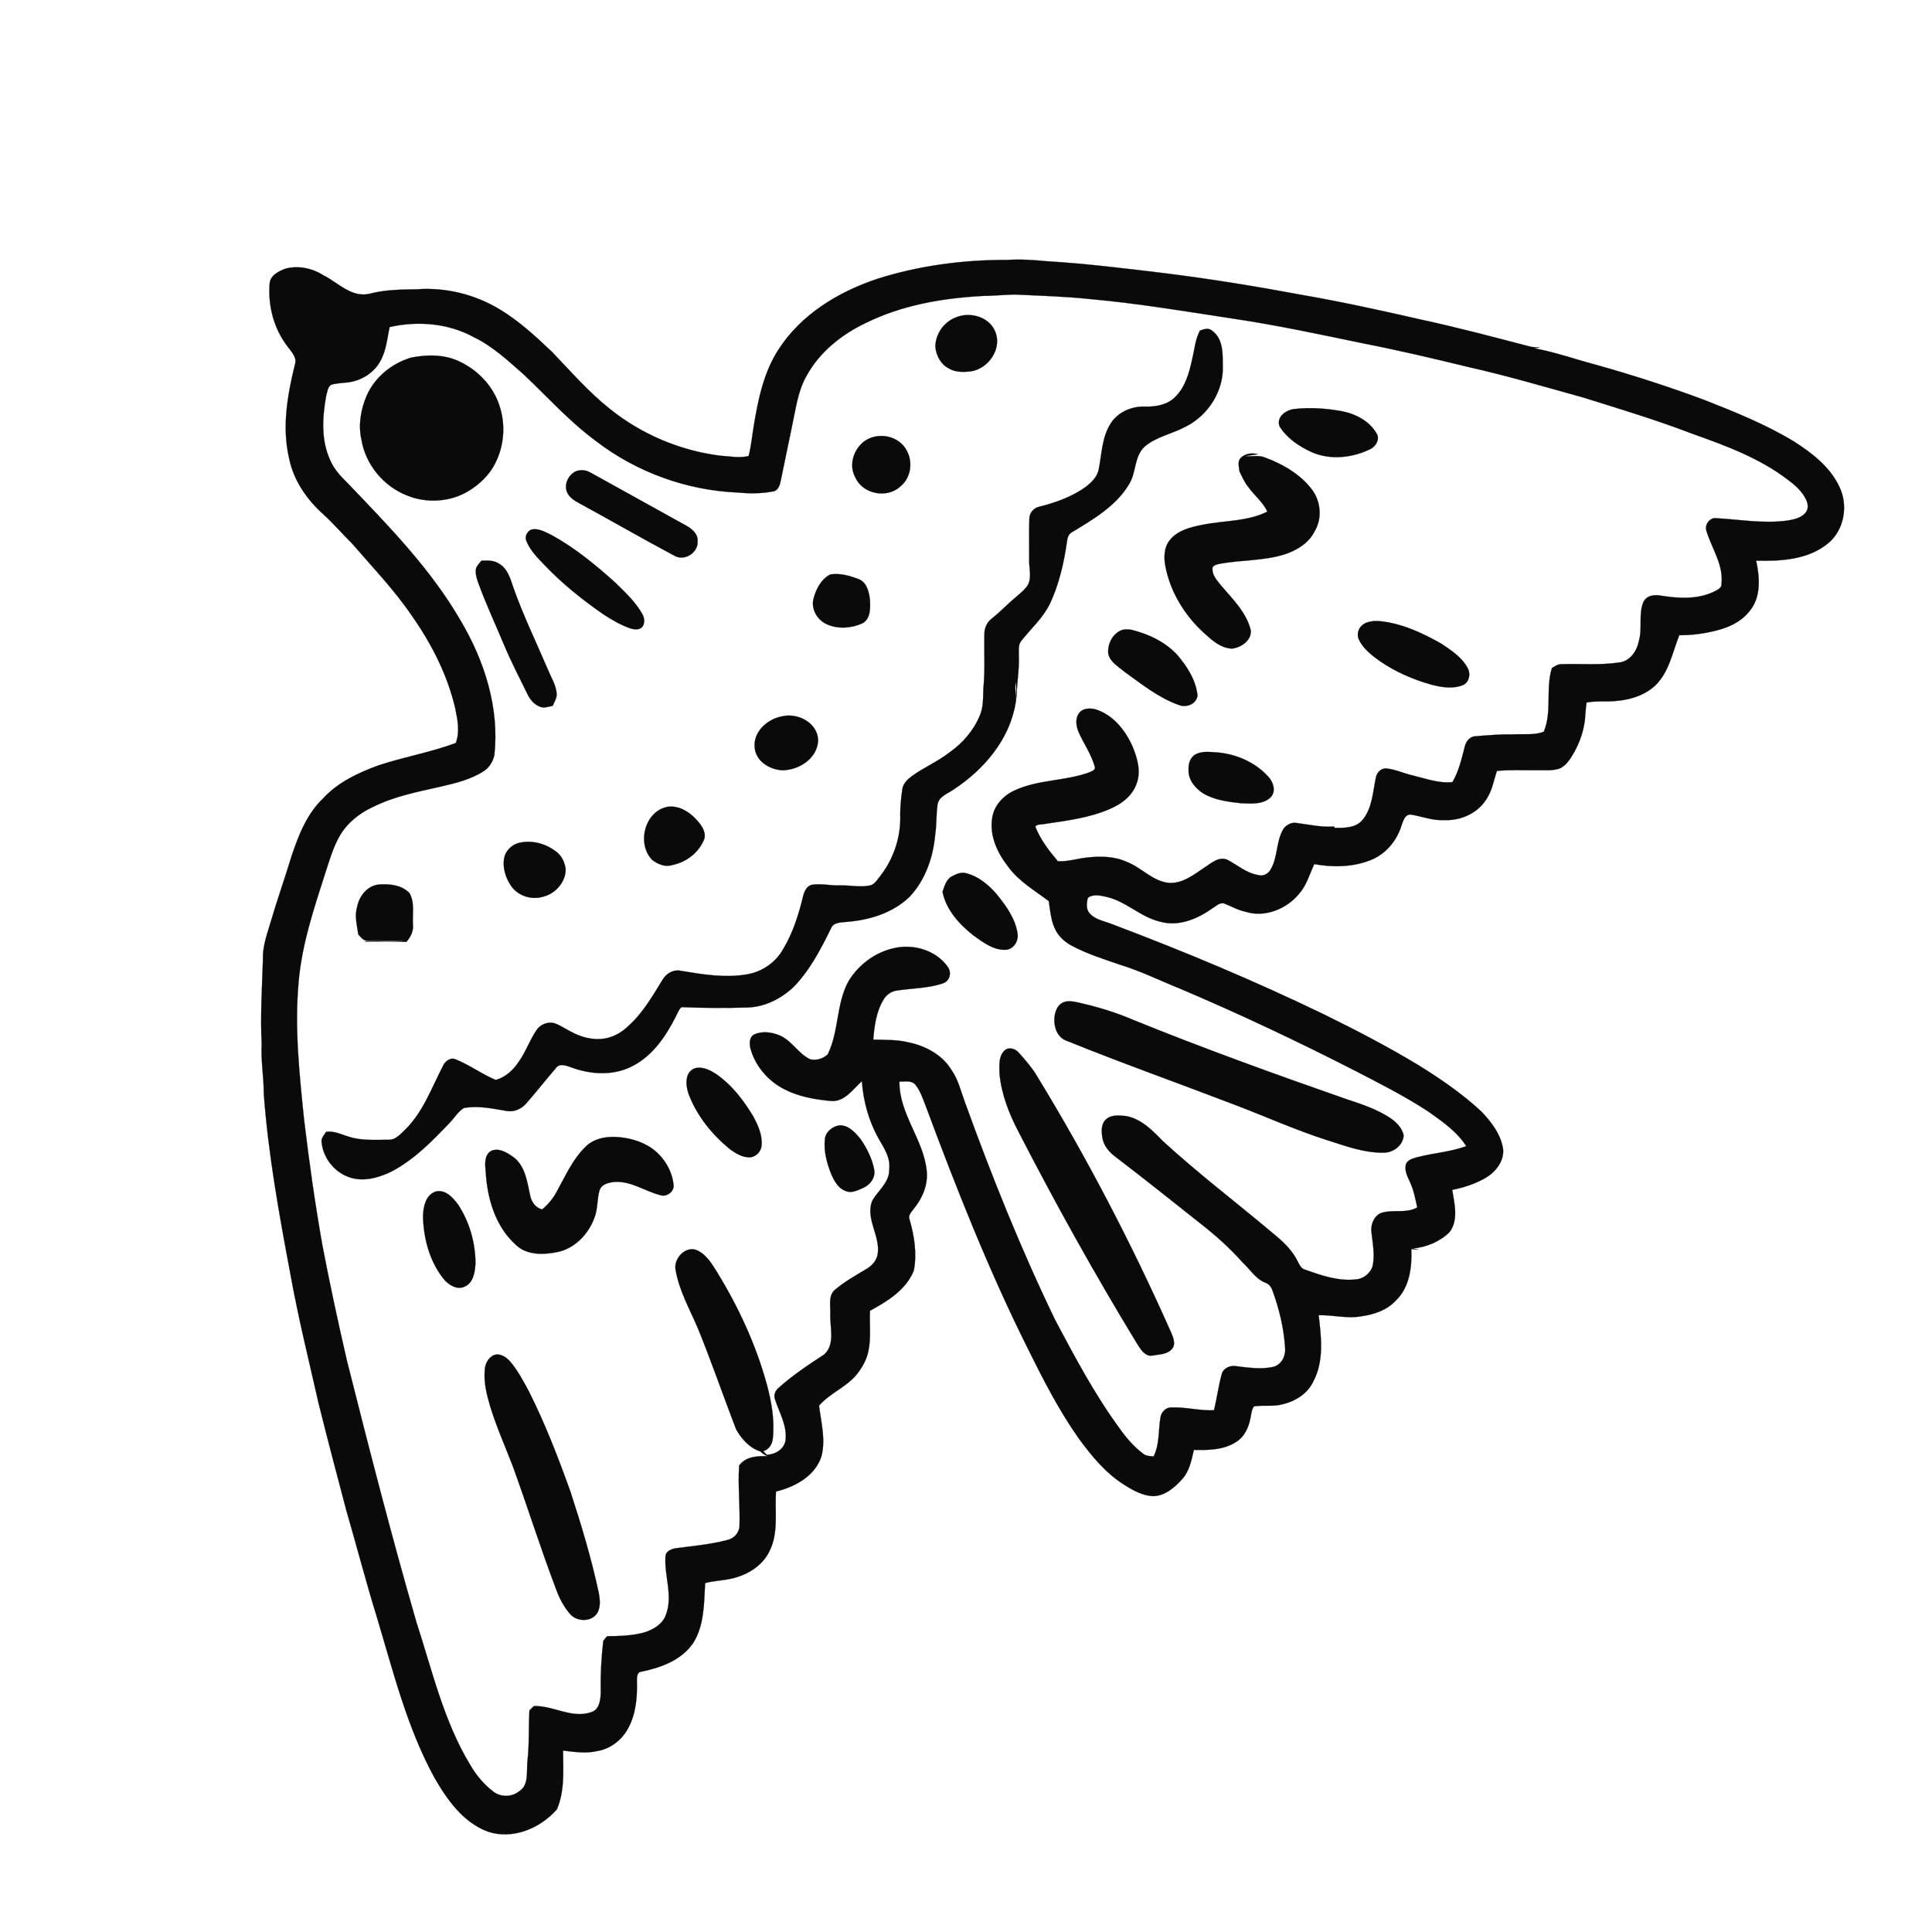 <?xml version="1.0" encoding="UTF-8" ?>
<!DOCTYPE svg PUBLIC "-//W3C//DTD SVG 1.1//EN" "http://www.w3.org/Graphics/SVG/1.1/DTD/svg11.dtd">
<svg width="1049pt" height="1049pt" viewBox="0 0 1049 1049" version="1.1" xmlns="http://www.w3.org/2000/svg">
<g id="#0a0a0aff">
<path fill="#0a0a0a" stroke="#0a0a0a" stroke-width="0.094" opacity="1.00" d=" M 476.01 151.51 C 498.89 144.18 523.00 141.05 547.00 141.12 C 554.08 140.68 561.18 141.13 568.23 141.83 C 589.55 143.11 610.76 145.74 631.96 148.29 C 657.20 151.42 682.30 155.53 707.30 160.19 C 728.63 163.92 749.79 168.53 770.90 173.38 C 790.96 177.68 810.78 182.96 830.62 188.14 C 832.37 188.55 834.19 188.57 836.01 188.64 C 835.02 188.79 834.05 188.95 833.09 189.12 C 844.22 191.14 854.94 194.97 865.86 197.87 C 886.07 203.50 906.06 209.94 925.71 217.28 C 942.26 223.78 958.84 230.50 974.10 239.73 C 983.91 246.02 993.76 253.57 998.77 264.42 C 1003.57 274.41 1001.38 287.61 992.78 294.84 C 981.93 303.92 967.03 304.77 953.52 304.41 C 955.49 313.45 956.30 324.29 949.91 331.84 C 945.54 337.49 938.80 340.63 932.03 342.31 C 925.42 344.03 918.61 344.93 911.78 344.89 C 908.09 354.14 906.30 364.72 898.95 372.00 C 892.10 378.55 882.24 380.71 873.04 380.83 C 869.16 380.81 865.27 380.74 861.45 381.45 C 861.00 384.60 860.77 387.77 860.53 390.94 C 859.65 398.37 856.82 405.49 852.73 411.72 C 851.24 413.97 849.35 416.08 846.89 417.25 C 842.75 418.69 838.30 418.08 834.02 418.19 C 826.92 418.31 819.81 417.84 812.74 418.60 C 811.09 423.55 810.27 428.87 807.42 433.34 C 802.78 441.41 793.15 445.78 784.02 445.26 C 777.79 445.68 771.98 443.19 765.96 442.27 C 762.72 442.16 761.86 445.83 760.96 448.22 C 758.44 456.60 752.16 463.98 743.90 467.12 C 734.30 470.85 723.62 471.01 713.58 469.17 C 711.05 474.67 709.42 480.69 705.33 485.34 C 698.52 493.59 686.67 498.40 676.20 495.02 C 672.16 494.19 668.58 492.08 664.78 490.59 C 662.21 489.75 660.18 492.12 658.14 493.26 C 650.08 499.02 639.78 503.29 629.81 500.40 C 619.32 497.95 611.56 489.53 601.09 487.04 C 597.77 486.27 593.56 485.22 590.66 487.51 C 589.97 490.28 589.55 493.85 591.78 496.06 C 594.89 499.51 599.78 500.14 603.90 501.83 C 642.92 516.55 681.45 532.66 718.99 550.84 C 736.30 559.33 753.43 568.23 769.93 578.20 C 782.07 585.71 793.93 593.82 804.40 603.57 C 809.83 609.27 814.93 615.97 816.14 623.96 C 816.69 630.62 812.01 636.37 806.55 639.59 C 800.98 642.78 794.78 644.82 788.50 646.05 C 789.69 653.54 792.05 662.38 787.04 669.00 C 781.78 674.18 774.44 677.23 767.12 677.85 C 768.12 678.07 769.12 678.29 770.13 678.54 C 769.18 678.45 767.27 678.27 766.31 678.19 C 766.66 687.92 765.40 698.84 758.04 705.99 C 753.23 711.32 746.13 713.73 739.20 714.68 C 731.47 716.14 723.74 713.87 715.98 714.11 C 717.41 726.09 718.98 739.06 713.03 750.16 C 709.92 756.75 703.26 760.89 696.33 762.47 C 691.28 763.87 685.99 762.78 680.88 763.59 C 679.47 765.41 679.45 767.81 678.94 769.97 C 677.97 775.04 675.62 780.33 670.98 783.04 C 664.25 787.34 655.94 787.40 648.23 787.23 C 646.94 792.70 645.88 798.60 642.02 802.95 C 637.86 807.61 632.56 812.29 625.97 812.35 C 620.37 812.08 615.27 809.26 610.63 806.33 C 600.48 800.02 592.78 790.67 585.81 781.14 C 575.07 765.98 566.59 749.40 558.36 732.80 C 536.78 689.71 519.10 644.81 502.32 599.69 C 500.88 595.97 499.56 592.07 497.01 588.95 C 494.88 586.42 491.24 587.38 488.36 587.23 C 488.10 604.85 501.59 618.73 503.19 635.95 C 503.90 643.36 500.82 650.63 496.17 656.27 C 495.06 657.98 492.90 659.68 493.80 661.98 C 496.43 670.99 497.96 680.64 496.15 689.95 C 491.96 700.29 481.81 706.62 472.37 711.69 C 472.03 719.14 473.07 726.71 471.40 734.06 C 470.36 738.77 467.83 743.02 464.80 746.73 C 459.08 753.38 450.40 756.59 444.71 763.21 C 445.84 772.37 448.45 781.87 445.92 791.04 C 442.32 801.58 431.55 807.36 421.33 809.86 C 420.59 820.76 422.91 832.46 417.62 842.56 C 413.84 850.18 406.05 854.94 398.00 856.92 C 393.02 858.21 387.82 858.20 382.86 859.55 C 382.23 870.58 382.46 882.58 376.28 892.22 C 369.94 901.50 358.71 905.51 348.16 907.67 C 345.64 907.96 345.82 911.10 345.81 912.98 C 346.08 921.77 345.24 930.98 340.83 938.79 C 337.37 945.03 331.12 949.73 324.00 950.80 C 317.96 952.19 311.77 951.18 305.71 950.50 C 305.79 961.13 306.68 972.40 302.39 982.38 C 293.34 992.72 278.36 999.04 264.82 994.48 C 251.41 989.46 242.77 977.16 235.90 965.24 C 220.95 937.97 213.51 907.53 204.60 877.97 C 198.66 858.76 193.64 839.30 188.01 820.00 C 182.92 800.69 177.81 781.38 172.99 762.00 C 167.72 738.70 161.95 715.50 157.71 691.98 C 151.60 659.52 145.68 626.93 143.23 593.95 C 143.26 584.93 141.60 575.99 142.08 566.96 C 141.31 551.63 142.26 536.33 142.77 521.02 C 142.50 514.64 144.53 508.54 146.38 502.54 C 150.06 489.86 154.48 477.40 158.32 464.77 C 162.12 453.49 166.62 441.84 175.45 433.48 C 183.46 424.72 194.52 419.58 205.49 415.57 C 219.32 411.00 233.76 408.49 247.46 403.44 C 249.82 397.29 248.42 390.66 247.14 384.44 C 242.91 366.33 234.29 349.50 223.63 334.35 C 214.04 320.20 202.15 307.87 191.03 294.97 C 185.81 289.84 181.05 284.24 175.62 279.31 C 166.65 271.31 159.38 260.85 156.99 248.91 C 153.01 232.03 156.03 214.54 160.11 197.99 C 161.47 194.02 158.15 190.95 156.06 188.04 C 148.66 178.41 145.43 165.97 146.40 153.94 C 146.75 149.42 151.41 147.22 155.13 145.83 C 162.12 144.07 169.55 145.63 175.59 149.44 C 183.68 153.53 191.09 162.01 201.03 159.41 C 209.20 157.29 217.66 157.20 226.03 157.09 C 241.98 155.87 258.18 159.87 271.79 168.26 C 282.16 174.57 291.09 182.85 299.84 191.18 C 309.96 201.70 319.57 212.84 331.05 221.94 C 348.17 235.75 369.16 244.66 390.98 247.42 C 396.13 247.71 401.37 248.88 406.47 247.60 C 407.91 242.15 408.36 236.52 409.31 230.98 C 411.66 216.74 414.70 202.06 422.69 189.79 C 434.82 170.83 455.03 158.54 476.01 151.51 M 470.14 175.34 C 457.05 181.54 445.08 191.08 438.01 203.91 C 434.09 210.63 432.66 218.38 431.15 225.90 C 428.83 237.65 426.24 249.34 423.90 261.09 C 423.44 263.40 422.50 266.40 419.80 266.82 C 413.61 268.01 407.24 268.04 400.99 267.45 C 373.12 266.35 345.64 256.48 323.54 239.44 C 309.24 228.90 297.35 215.63 284.50 203.46 C 275.97 195.94 267.52 188.01 257.18 183.02 C 243.37 175.48 226.77 174.12 211.57 177.57 C 210.15 183.90 209.72 190.64 206.34 196.34 C 202.66 202.93 195.42 207.09 187.99 207.71 C 185.25 208.06 182.42 208.08 179.78 208.94 C 177.78 210.25 177.73 212.99 177.07 215.07 C 175.03 226.54 174.25 238.93 179.25 249.79 C 181.30 254.69 184.97 258.61 188.71 262.28 C 210.95 285.54 233.81 308.82 250.04 336.87 C 263.03 358.71 271.25 384.38 268.42 409.99 C 267.65 413.46 265.69 416.76 262.66 418.70 C 255.51 423.33 247.10 425.27 238.92 427.18 C 226.67 429.95 214.15 432.37 202.81 438.00 C 196.53 440.83 190.81 445.04 186.61 450.53 C 181.69 457.23 179.50 465.36 176.90 473.13 C 170.65 492.72 163.92 512.43 162.15 533.04 C 159.83 558.06 162.56 583.13 165.11 608.01 C 167.82 630.77 171.05 653.46 175.02 676.03 C 179.06 697.12 183.59 718.12 188.43 739.05 C 200.37 786.41 212.50 833.74 226.07 880.67 C 234.64 906.97 240.89 934.57 255.41 958.44 C 258.67 964.01 262.90 969.06 268.08 972.95 C 272.08 975.83 277.79 975.81 281.68 972.73 C 287.48 969.32 285.70 961.57 286.41 955.96 C 287.44 946.88 286.95 937.76 287.46 928.66 C 288.26 927.87 289.07 927.10 289.88 926.33 C 300.35 925.97 310.48 933.31 320.97 929.66 C 325.86 928.13 326.13 922.24 326.19 917.98 C 326.00 908.94 326.52 899.90 327.56 890.93 C 328.22 890.05 328.92 889.21 329.65 888.40 C 336.44 888.33 343.35 888.17 349.93 886.33 C 354.87 884.72 359.98 881.74 361.66 876.50 C 365.45 866.20 360.56 855.43 361.34 844.92 C 361.51 842.16 364.64 841.00 366.97 840.62 C 376.28 839.42 385.70 838.58 394.80 836.19 C 398.65 835.40 401.60 832.03 401.53 828.04 C 401.84 817.27 400.61 806.50 401.32 795.72 C 404.82 790.83 411.22 790.47 416.70 790.66 C 415.28 790.02 413.96 789.25 412.91 788.09 C 407.04 786.30 402.60 781.24 399.66 776.06 C 392.64 757.80 386.29 739.27 378.90 721.15 C 374.42 710.63 368.56 700.46 366.75 689.02 C 365.93 683.12 372.28 676.34 378.31 678.78 C 383.44 681.03 386.43 686.07 389.29 690.62 C 400.83 709.46 410.29 729.75 416.19 751.08 C 418.86 760.80 420.68 770.93 419.61 781.03 C 419.30 784.09 417.56 787.12 414.38 787.90 C 415.03 788.56 415.69 789.24 416.35 789.92 C 421.04 789.69 425.85 786.84 426.54 781.87 C 427.43 774.13 423.21 767.11 420.86 759.99 C 419.90 757.71 420.86 755.15 422.67 753.61 C 430.33 746.78 438.87 741.04 447.46 735.46 C 453.51 730.08 450.68 721.03 450.79 713.98 C 451.13 709.49 449.44 703.79 453.23 700.39 C 458.41 695.99 464.36 692.63 470.18 689.17 C 473.06 687.51 475.59 684.95 476.42 681.65 C 478.57 671.48 469.46 661.76 473.71 651.73 C 476.87 646.29 482.96 641.99 482.80 635.07 C 483.69 628.74 480.02 623.35 477.02 618.16 C 471.73 608.63 468.70 597.90 467.99 587.04 C 463.04 591.43 458.48 598.54 451.00 597.77 C 442.37 596.97 433.57 595.43 425.81 591.39 C 416.94 586.89 409.93 578.66 407.39 568.99 C 406.87 566.39 406.83 562.97 409.61 561.62 C 413.87 559.74 418.93 560.38 423.14 562.13 C 429.93 564.86 433.37 572.20 440.00 575.18 C 443.28 575.95 446.97 574.78 449.40 572.52 C 455.60 560.04 453.95 545.10 460.68 532.81 C 465.91 524.11 474.70 517.38 484.59 515.00 C 495.43 512.15 508.35 515.76 514.81 525.27 C 516.81 528.31 515.56 532.81 511.96 533.92 C 503.78 536.72 494.98 536.53 486.52 537.90 C 483.68 538.41 481.20 540.23 479.76 542.71 C 475.75 549.21 474.76 557.00 474.15 564.46 C 480.46 564.70 486.86 564.39 493.04 565.91 C 502.41 567.78 511.74 572.73 516.74 581.15 C 520.37 586.34 521.71 592.60 523.91 598.44 C 538.46 638.66 554.39 678.43 573.04 716.94 C 583.75 737.09 594.49 757.35 608.04 775.78 C 611.61 780.79 615.68 785.55 620.64 789.25 C 622.22 790.66 624.38 790.59 626.37 790.77 C 629.66 784.24 628.91 776.70 630.07 769.67 C 630.47 766.80 633.01 764.04 636.05 764.20 C 643.80 763.87 651.41 766.09 659.16 765.71 C 660.75 759.22 661.55 752.56 663.35 746.13 C 664.15 742.87 667.88 741.25 671.00 741.76 C 677.72 742.54 684.66 743.69 691.35 742.15 C 695.79 740.96 698.13 736.36 697.77 732.00 C 697.14 721.37 694.61 710.86 690.97 700.87 C 690.31 698.77 688.92 697.04 686.80 696.35 C 681.57 694.21 678.69 689.08 674.66 685.43 C 667.61 677.44 659.57 670.39 651.19 663.84 C 636.15 651.91 621.15 639.94 605.90 628.29 C 602.43 625.79 599.39 622.33 598.59 618.00 C 598.04 614.56 597.68 610.23 600.58 607.70 C 603.53 605.11 607.73 605.62 611.33 605.96 C 619.65 607.43 625.73 613.75 631.36 619.55 C 650.03 636.66 670.17 652.06 689.59 668.30 C 695.08 672.82 700.75 677.53 704.10 683.95 C 705.36 686.03 706.11 688.88 708.84 689.45 C 717.52 692.52 726.60 695.70 735.97 694.69 C 739.99 694.49 743.68 691.69 745.13 687.96 C 746.70 681.71 745.32 675.29 744.64 669.02 C 744.18 665.07 745.76 660.67 749.45 658.77 C 755.91 656.34 763.36 659.17 769.51 655.58 C 768.45 650.85 767.59 646.02 765.48 641.63 C 764.07 638.63 762.45 635.37 763.39 631.98 C 764.49 629.56 767.27 628.99 769.57 628.30 C 778.34 626.01 787.55 625.48 796.11 622.31 C 791.02 614.31 783.03 608.87 775.44 603.48 C 762.37 594.93 748.39 587.90 734.53 580.75 C 703.85 565.08 672.68 550.39 640.98 536.91 C 630.06 532.54 619.49 527.29 608.23 523.84 C 599.28 520.77 590.19 517.91 581.82 513.43 C 578.35 511.57 575.25 508.89 573.37 505.40 C 570.63 500.47 570.31 494.72 569.44 489.27 C 561.81 483.48 553.20 478.57 547.46 470.68 C 541.59 463.19 537.08 453.69 538.76 443.97 C 539.73 437.20 544.99 431.79 551.05 429.10 C 563.80 423.20 578.41 424.17 591.48 419.34 C 592.78 418.72 595.13 418.08 594.39 416.16 C 592.56 409.63 588.59 404.01 585.82 397.88 C 584.30 394.53 583.60 390.21 585.98 387.08 C 587.87 384.57 591.47 384.43 594.30 384.99 C 604.08 387.79 611.00 396.37 614.95 405.38 C 617.49 411.57 619.62 418.65 617.21 425.22 C 615.04 431.99 608.96 436.56 602.65 439.21 C 591.38 444.14 579.03 445.61 566.97 447.40 C 565.40 447.87 563.15 447.25 562.13 448.81 C 564.86 455.82 569.55 461.90 574.38 467.61 C 579.69 467.93 584.79 466.20 590.02 465.63 C 597.33 464.79 605.01 464.86 611.82 467.98 C 619.92 471.06 625.96 478.71 635.00 479.41 C 642.27 479.69 648.29 474.84 654.02 471.02 C 657.63 468.67 661.64 464.95 666.29 466.76 C 671.80 469.59 676.65 474.01 682.96 475.07 C 685.49 475.95 688.20 474.73 689.63 472.56 C 693.95 465.83 692.69 457.08 696.76 450.23 C 698.31 447.90 701.17 446.33 704.01 446.84 C 710.74 447.70 717.45 449.30 724.30 448.75 C 724.39 448.93 724.57 449.29 724.66 449.47 C 729.80 449.61 735.83 449.61 739.57 445.46 C 745.12 439.04 745.37 430.09 747.05 422.17 C 747.52 419.41 749.98 416.90 752.94 417.27 C 757.75 417.77 762.19 419.93 766.89 421.00 C 774.02 422.69 781.14 425.44 788.60 424.66 C 792.04 418.91 793.51 412.33 795.18 405.91 C 795.76 403.00 797.71 399.95 800.98 399.77 C 807.98 399.19 814.99 398.62 822.03 398.74 C 827.43 398.41 833.06 399.31 838.22 397.28 C 842.82 386.23 839.10 373.97 842.63 362.68 C 844.08 361.93 845.45 360.77 847.15 360.65 C 857.73 360.25 868.43 361.29 878.95 359.73 C 884.93 359.17 888.77 353.57 889.81 348.09 C 891.87 341.26 889.56 333.83 892.18 327.16 C 893.82 323.21 898.37 322.71 902.09 323.46 C 911.72 324.97 922.15 325.54 931.11 321.01 C 932.64 320.13 934.85 319.25 934.70 317.09 C 935.90 306.79 929.51 297.97 926.62 288.55 C 925.26 285.08 928.21 280.82 932.01 281.37 C 944.77 282.10 957.57 284.40 970.36 282.66 C 973.93 282.11 977.89 281.29 980.34 278.39 C 981.97 276.43 981.78 273.58 980.70 271.42 C 978.69 267.05 975.03 263.73 971.26 260.89 C 955.52 248.66 936.54 241.79 917.96 235.18 C 898.78 227.82 879.09 221.94 859.50 215.79 C 838.74 210.04 818.07 203.93 797.04 199.22 C 778.14 194.61 759.20 190.14 740.10 186.43 C 716.74 181.57 693.40 176.57 669.79 173.05 C 643.92 169.10 618.09 164.75 592.01 162.39 C 578.38 160.95 564.67 160.57 550.99 159.91 C 544.99 160.05 539.01 160.66 533.01 160.72 C 511.45 161.93 489.65 165.70 470.14 175.34 Z" />
<path fill="#0a0a0a" stroke="#0a0a0a" stroke-width="0.094" opacity="1.00" d=" M 518.44 172.57 C 526.24 168.96 537.20 171.80 540.45 180.25 C 544.15 189.62 536.47 200.38 526.92 201.67 C 522.96 202.08 518.65 202.17 515.14 200.02 C 510.71 197.76 508.19 192.85 507.85 188.03 C 508.03 181.37 512.29 175.13 518.44 172.57 Z" />
<path fill="#0a0a0a" stroke="#0a0a0a" stroke-width="0.094" opacity="1.00" d=" M 651.52 179.48 C 653.71 178.71 656.28 177.80 658.24 179.64 C 663.95 183.85 663.96 191.60 663.89 198.00 C 664.75 212.01 656.01 225.66 643.55 231.76 C 636.33 235.63 627.79 237.08 621.46 242.52 C 615.72 247.88 617.02 256.58 613.04 262.92 C 605.93 274.82 593.48 282.03 581.95 289.02 C 580.12 290.05 579.51 292.12 579.33 294.08 C 577.66 305.66 575.04 317.23 570.03 327.87 C 566.33 335.46 559.92 341.16 554.74 347.69 C 552.66 349.94 553.25 353.16 553.18 355.96 C 553.56 363.70 551.89 371.33 552.07 379.07 C 551.73 376.14 551.95 373.17 551.51 370.25 C 550.62 374.13 552.40 378.10 551.38 382.00 C 548.08 401.67 534.13 417.92 517.86 428.60 C 514.62 430.93 509.64 432.41 509.04 436.97 C 508.25 442.31 508.62 447.76 507.78 453.11 C 506.70 465.37 502.49 477.73 493.95 486.83 C 484.90 495.66 472.26 499.53 459.90 500.53 C 456.77 500.90 452.48 500.60 451.14 504.20 C 445.58 515.45 439.73 526.83 430.87 535.89 C 424.13 542.25 415.41 546.68 406.03 547.03 C 394.03 547.37 382.00 547.33 370.01 546.84 C 368.50 548.15 367.90 550.15 366.98 551.87 C 361.59 562.48 354.56 573.05 343.70 578.68 C 333.29 584.29 320.58 583.51 309.79 579.40 C 307.24 578.50 303.68 577.19 301.82 579.96 C 296.44 586.18 291.35 592.68 285.94 598.88 C 283.27 602.08 279.12 603.99 274.92 603.18 C 267.34 601.90 259.59 600.20 251.89 601.60 C 248.70 603.47 246.87 606.86 244.33 609.44 C 234.70 619.56 224.74 629.83 212.17 636.29 C 205.13 639.66 196.84 641.88 189.23 639.05 C 181.26 636.16 175.35 628.43 174.60 620.02 C 174.33 617.83 176.08 616.24 177.09 614.51 C 181.54 613.90 185.54 616.09 189.69 617.28 C 196.61 619.45 203.96 618.84 211.10 618.84 C 214.74 618.95 217.20 615.96 219.63 613.70 C 229.70 604.05 234.36 590.55 240.67 578.45 C 241.83 576.16 244.56 574.03 247.21 575.11 C 254.86 578.16 261.57 583.18 269.14 586.37 C 274.37 584.95 278.68 581.05 281.59 576.58 C 285.50 571.16 287.59 564.71 291.37 559.22 C 293.59 555.94 298.11 554.33 301.83 555.86 C 305.32 557.31 308.43 559.52 311.86 561.10 C 317.68 563.91 324.55 565.18 330.85 563.29 C 334.96 562.09 338.61 559.65 341.61 556.63 C 349.28 549.69 354.39 540.58 359.79 531.89 C 361.68 528.66 365.49 526.33 369.30 527.05 C 381.39 529.06 393.82 531.18 406.03 528.96 C 414.08 527.48 421.31 522.41 425.27 515.23 C 430.48 506.58 433.52 496.90 435.92 487.15 C 436.58 484.29 437.85 480.90 441.15 480.35 C 446.09 479.66 451.05 480.91 456.01 480.75 C 461.67 480.54 467.42 482.06 473.00 480.61 C 475.34 479.58 476.69 477.17 478.24 475.25 C 485.47 465.85 489.29 453.86 488.79 442.01 C 488.80 437.41 489.31 432.81 489.98 428.26 C 490.49 425.25 492.84 423.05 495.19 421.33 C 501.68 416.62 509.19 413.50 515.52 408.54 C 522.70 403.50 528.71 396.57 532.04 388.42 C 533.99 383.86 533.76 378.88 533.91 374.04 C 534.94 364.06 534.25 354.01 534.50 344.00 C 534.51 340.78 536.06 337.68 538.61 335.74 C 543.14 332.22 547.00 327.95 551.45 324.34 C 553.88 322.14 556.61 320.10 558.32 317.25 C 560.21 313.05 558.67 308.40 558.80 304.01 C 558.88 296.65 558.66 289.29 558.89 281.94 C 558.80 278.65 561.17 275.66 564.43 275.09 C 573.27 272.86 582.05 269.72 589.51 264.37 C 592.63 261.93 595.78 258.93 596.56 254.87 C 598.20 246.73 598.26 237.95 602.63 230.63 C 606.43 223.92 614.44 220.36 621.99 220.79 C 627.58 220.87 633.68 219.85 637.84 215.79 C 643.52 210.36 645.69 202.48 647.30 195.03 C 648.58 189.82 648.95 184.29 651.52 179.48 Z" />
<path fill="#0a0a0a" stroke="#0a0a0a" stroke-width="0.094" opacity="1.00" d=" M 223.29 194.15 C 232.02 192.44 241.65 192.37 249.79 196.44 C 259.92 201.26 268.26 210.23 271.44 221.09 C 274.57 231.12 273.64 242.33 268.82 251.68 C 265.67 257.92 260.43 262.90 254.53 266.52 C 244.64 272.58 231.91 273.42 221.19 269.10 C 208.38 264.19 198.50 252.35 196.26 238.77 C 194.45 230.83 195.86 222.44 199.01 215.03 C 203.39 204.83 212.74 197.27 223.29 194.15 Z" />
<path fill="#0a0a0a" stroke="#0a0a0a" stroke-width="0.094" opacity="1.00" d=" M 702.74 222.08 C 711.24 221.11 719.90 221.72 728.31 223.22 C 735.92 224.63 743.62 228.57 747.52 235.50 C 749.27 238.42 747.15 241.99 744.56 243.58 C 734.56 248.62 722.35 250.06 711.92 245.38 C 705.23 242.27 698.64 237.86 694.73 231.46 C 692.89 226.32 698.24 222.60 702.74 222.08 Z" />
<path fill="#0a0a0a" stroke="#0a0a0a" stroke-width="0.094" opacity="1.00" d=" M 474.76 237.14 C 481.41 235.50 489.29 238.48 492.39 244.78 C 495.78 250.99 494.55 259.46 488.99 264.00 C 481.79 270.88 468.44 268.38 464.40 259.22 C 459.71 250.70 465.36 239.11 474.76 237.14 Z" />
<path fill="#0a0a0a" stroke="#0a0a0a" stroke-width="0.094" opacity="1.00" d=" M 673.62 248.71 C 675.98 246.22 679.78 245.72 682.98 246.65 C 680.65 247.02 678.33 247.32 676.01 247.65 C 679.67 248.02 683.52 246.94 687.01 248.47 C 696.81 252.12 706.31 257.66 712.62 266.19 C 717.23 272.63 717.92 281.74 713.73 288.56 C 710.59 294.95 704.08 298.79 697.55 300.98 C 686.02 304.64 673.73 303.92 661.95 306.18 C 660.42 306.58 657.96 307.04 658.32 309.15 C 658.33 312.66 661.01 315.38 663.05 317.98 C 669.33 325.36 676.81 332.55 679.13 342.30 C 679.56 347.78 673.82 351.64 668.90 352.16 C 662.69 351.96 657.83 347.43 653.50 343.48 C 643.09 333.94 635.36 321.25 632.73 307.30 C 631.86 302.55 631.98 297.16 635.16 293.24 C 639.44 287.88 646.55 286.17 652.97 284.93 C 664.68 282.56 677.20 283.25 688.11 277.79 C 685.74 272.56 680.95 268.99 677.71 264.32 C 675.63 261.82 674.40 258.79 672.98 255.90 C 672.79 253.52 671.77 250.68 673.62 248.71 Z" />
<path fill="#0a0a0a" stroke="#0a0a0a" stroke-width="0.094" opacity="1.00" d=" M 312.66 255.90 C 315.19 254.92 318.13 255.18 320.48 256.52 C 337.81 266.17 355.21 275.72 372.54 285.38 C 375.75 287.09 379.12 289.97 378.77 294.01 C 379.11 300.15 371.58 304.89 366.19 301.74 C 348.72 292.45 331.58 282.52 314.19 273.07 C 311.63 271.68 308.98 269.94 307.83 267.13 C 306.17 262.86 308.64 257.80 312.66 255.90 Z" />
<path fill="#0a0a0a" stroke="#0a0a0a" stroke-width="0.094" opacity="1.00" d=" M 288.44 287.57 C 292.33 286.62 296.01 288.88 299.41 290.47 C 312.07 297.39 323.29 306.64 333.98 316.25 C 339.41 321.53 345.06 326.80 348.80 333.47 C 349.88 335.45 350.24 338.17 348.92 340.13 C 347.31 342.34 344.17 341.80 341.91 341.08 C 336.79 339.22 332.02 336.49 327.48 333.49 C 316.21 325.63 305.40 317.02 295.90 307.07 C 292.10 303.06 287.96 299.09 285.87 293.87 C 284.71 291.50 286.10 288.56 288.44 287.57 Z" />
<path fill="#0a0a0a" stroke="#0a0a0a" stroke-width="0.094" opacity="1.00" d=" M 261.37 304.45 C 264.58 304.30 268.04 304.13 270.85 306.00 C 275.42 308.55 277.06 313.85 278.55 318.52 C 283.97 333.96 291.17 348.69 297.56 363.74 C 299.20 367.78 301.69 371.59 302.19 376.02 C 302.66 378.65 301.08 380.97 300.07 383.27 C 297.83 383.59 295.45 384.70 293.23 383.73 C 290.07 382.56 287.78 379.84 286.38 376.86 C 282.23 368.33 277.82 359.92 274.12 351.18 C 269.24 339.48 263.83 327.99 259.53 316.06 C 258.69 313.62 257.91 310.97 258.53 308.39 C 259.18 306.89 260.38 305.72 261.37 304.45 Z" />
<path fill="#0a0a0a" stroke="#0a0a0a" stroke-width="0.094" opacity="1.00" d=" M 450.71 311.95 C 455.83 311.03 461.08 312.53 465.87 314.31 C 470.64 315.90 471.94 321.48 472.37 325.92 C 472.57 330.23 472.70 335.88 468.41 338.37 C 462.43 341.12 455.26 341.69 449.13 339.05 C 443.82 336.78 440.20 330.74 441.73 324.98 C 443.05 319.86 445.88 314.46 450.71 311.95 Z" />
<path fill="#0a0a0a" stroke="#0a0a0a" stroke-width="0.094" opacity="1.00" d=" M 740.61 338.72 C 744.66 336.43 749.57 337.20 753.94 337.92 C 764.12 339.88 773.59 344.40 782.55 349.47 C 787.86 353.03 793.56 356.72 796.74 362.47 C 798.68 365.66 797.84 370.60 794.11 372.06 C 788.59 374.19 782.48 373.15 776.95 371.68 C 767.07 368.89 757.53 364.72 749.07 358.87 C 744.68 355.75 740.18 352.22 737.81 347.25 C 736.37 344.13 737.73 340.46 740.61 338.72 Z" />
<path fill="#0a0a0a" stroke="#0a0a0a" stroke-width="0.094" opacity="1.00" d=" M 609.67 341.93 C 611.20 341.64 612.80 341.68 614.35 341.96 C 623.66 344.26 632.78 348.55 639.33 355.73 C 644.63 362.02 649.43 369.38 650.20 377.76 C 649.48 382.43 644.04 384.42 639.98 382.74 C 628.99 378.88 619.81 371.37 610.44 364.67 C 607.15 361.85 602.59 359.42 601.73 354.80 C 601.26 349.53 604.37 343.43 609.67 341.93 Z" />
<path fill="#0a0a0a" stroke="#0a0a0a" stroke-width="0.094" opacity="1.00" d=" M 424.63 388.94 C 433.20 386.88 444.02 392.47 444.21 402.02 C 443.80 411.76 433.96 418.10 424.92 418.23 C 418.03 417.95 410.49 413.47 409.78 406.04 C 408.79 397.36 416.65 390.39 424.63 388.94 Z" />
<path fill="#0a0a0a" stroke="#0a0a0a" stroke-width="0.094" opacity="1.00" d=" M 649.39 409.46 C 652.96 407.66 657.14 408.33 660.98 408.55 C 671.26 409.41 681.41 413.86 688.46 421.49 C 691.28 424.41 693.08 429.56 689.92 432.90 C 685.69 436.99 679.30 436.30 673.91 436.14 C 666.89 435.35 659.58 434.45 653.37 430.83 C 649.03 428.07 645.11 423.47 645.35 418.04 C 645.11 414.77 646.26 410.99 649.39 409.46 Z" />
<path fill="#0a0a0a" stroke="#0a0a0a" stroke-width="0.094" opacity="1.00" d=" M 362.62 438.05 C 368.26 437.28 373.77 440.44 377.55 444.42 C 380.24 447.29 383.27 450.81 382.55 455.07 C 379.91 462.63 372.81 468.12 365.04 469.68 C 361.20 470.95 357.08 469.22 354.06 466.85 C 345.58 458.06 350.07 440.24 362.62 438.05 Z" />
<path fill="#0a0a0a" stroke="#0a0a0a" stroke-width="0.094" opacity="1.00" d=" M 281.10 457.84 C 288.64 455.72 296.94 458.09 302.83 463.11 C 305.35 465.38 306.78 468.72 307.15 472.06 C 307.09 479.16 301.35 485.44 294.55 486.96 C 288.24 488.77 280.89 486.25 277.29 480.71 C 274.48 476.45 272.85 471.15 273.71 466.05 C 274.40 462.17 277.41 459.05 281.10 457.84 Z" />
<path fill="#0a0a0a" stroke="#0a0a0a" stroke-width="0.094" opacity="1.00" d=" M 516.82 475.85 C 519.25 474.48 522.19 473.27 524.98 474.24 C 531.52 475.98 536.90 480.58 541.23 485.61 C 546.30 491.88 551.34 498.82 552.51 507.00 C 553.10 510.96 550.29 515.50 546.07 515.69 C 539.25 516.02 533.59 511.48 528.32 507.76 C 520.77 501.72 513.70 494.01 511.75 484.22 C 512.85 481.17 513.69 477.48 516.82 475.85 Z" />
<path fill="#0a0a0a" stroke="#0a0a0a" stroke-width="0.094" opacity="1.00" d=" M 193.92 492.42 C 194.97 486.45 199.65 480.64 206.01 480.24 C 211.63 479.82 218.13 480.58 222.25 484.81 C 225.35 489.95 223.82 496.32 224.21 502.02 C 224.57 505.56 222.93 508.85 220.63 511.42 C 213.06 511.05 205.47 511.14 197.90 511.29 C 205.12 509.79 212.56 511.82 219.71 510.49 C 213.17 511.13 206.62 510.26 200.07 510.71 C 197.54 511.22 196.04 508.95 194.55 507.36 C 193.86 502.42 192.39 497.36 193.92 492.42 Z" />
<path fill="#0a0a0a" stroke="#0a0a0a" stroke-width="0.094" opacity="1.00" d=" M 577.70 544.11 C 579.81 543.32 582.14 543.70 584.31 544.07 C 594.83 546.40 605.24 549.41 615.14 553.70 C 653.41 569.24 692.27 583.27 731.27 596.88 C 739.46 599.57 747.78 602.32 755.01 607.15 C 758.23 609.36 761.22 612.40 762.12 616.33 C 761.98 621.89 756.36 626.03 751.05 625.85 C 740.71 626.01 730.83 622.31 721.10 619.24 C 703.36 613.62 686.43 605.85 669.02 599.34 C 639.07 587.86 608.84 577.13 579.10 565.09 C 574.22 563.37 572.16 557.84 572.49 553.03 C 572.67 549.51 574.07 545.38 577.70 544.11 Z" />
<path fill="#0a0a0a" stroke="#0a0a0a" stroke-width="0.094" opacity="1.00" d=" M 546.15 569.80 C 548.59 568.51 551.56 569.64 553.23 571.66 C 556.57 575.40 559.92 579.20 562.58 583.48 C 589.90 628.16 614.16 674.70 635.45 722.54 C 636.53 725.18 638.06 728.01 637.23 730.96 C 635.86 734.20 632.19 735.14 629.04 735.52 C 626.88 735.68 624.48 736.74 622.48 735.47 C 619.93 734.06 618.58 731.34 617.04 729.01 C 594.26 691.58 572.95 653.25 552.90 614.30 C 547.82 604.54 543.71 594.04 542.70 583.02 C 542.64 578.52 541.99 572.81 546.15 569.80 Z" />
<path fill="#0a0a0a" stroke="#0a0a0a" stroke-width="0.094" opacity="1.00" d=" M 377.66 579.93 C 382.19 578.99 386.44 581.48 389.99 583.99 C 397.89 589.74 403.86 597.69 408.89 605.97 C 411.52 610.86 414.06 616.29 413.50 621.99 C 413.22 625.36 410.39 628.26 406.97 628.41 C 403.17 628.39 399.70 626.39 396.69 624.26 C 386.75 616.23 378.35 605.93 373.84 593.89 C 372.20 589.19 371.69 581.68 377.66 579.93 Z" />
<path fill="#0a0a0a" stroke="#0a0a0a" stroke-width="0.094" opacity="1.00" d=" M 455.81 611.02 C 460.78 610.87 464.45 614.99 467.31 618.56 C 470.73 623.52 473.54 629.11 474.66 635.06 C 475.45 639.29 472.56 643.25 468.81 644.91 C 465.85 646.22 462.41 648.06 459.16 646.67 C 455.23 645.32 453.11 641.42 451.48 637.88 C 448.95 631.66 447.11 624.92 447.91 618.16 C 448.55 614.30 452.07 611.58 455.81 611.02 Z" />
<path fill="#0a0a0a" stroke="#0a0a0a" stroke-width="0.094" opacity="1.00" d=" M 318.23 622.33 C 322.41 618.36 328.38 617.12 333.98 617.30 C 341.19 617.62 348.49 619.55 354.39 623.83 C 360.48 628.38 364.77 635.40 365.68 642.97 C 366.42 646.68 362.21 650.05 358.72 648.97 C 350.37 646.90 342.84 641.24 333.92 641.72 C 330.76 642.00 326.60 642.84 325.53 646.31 C 324.12 651.03 324.63 656.13 322.90 660.79 C 319.67 669.95 312.04 678.09 302.22 679.90 C 294.80 681.34 285.92 681.55 280.10 675.92 C 268.84 665.85 264.43 650.34 263.70 635.70 C 263.24 631.81 262.96 626.35 267.35 624.60 C 271.80 623.31 275.99 626.26 279.42 628.75 C 285.27 633.73 286.25 641.77 287.78 648.83 C 288.47 652.42 290.63 655.77 294.36 656.67 C 297.54 654.02 300.23 650.83 302.19 647.17 C 307.00 638.58 310.98 629.22 318.23 622.33 Z" />
<path fill="#0a0a0a" stroke="#0a0a0a" stroke-width="0.094" opacity="1.00" d=" M 236.64 646.93 C 241.95 645.70 246.00 650.36 248.82 654.17 C 254.94 663.55 258.14 674.86 258.17 686.04 C 257.87 690.63 257.05 696.66 252.18 698.62 C 248.39 700.42 244.20 697.98 241.58 695.25 C 233.56 685.80 230.10 673.21 229.68 661.01 C 229.72 655.74 230.86 648.82 236.64 646.93 Z" />
<path fill="#0a0a0a" stroke="#0a0a0a" stroke-width="0.094" opacity="1.00" d=" M 267.27 736.25 C 270.61 734.14 274.54 736.48 276.83 739.06 C 281.00 743.89 284.00 749.60 287.04 755.19 C 295.92 772.82 303.05 791.26 309.70 809.83 C 315.63 827.93 321.11 846.22 325.11 864.86 C 325.81 868.81 326.34 873.44 323.58 876.78 C 320.05 880.74 313.03 880.34 309.60 876.43 C 306.27 872.61 303.84 868.07 302.11 863.33 C 293.65 841.16 286.56 818.50 278.47 796.20 C 274.31 785.32 269.52 774.68 266.12 763.53 C 264.28 757.23 262.60 750.71 263.20 744.09 C 263.26 741.06 264.67 737.90 267.27 736.25 Z" />
</g>
</svg>
